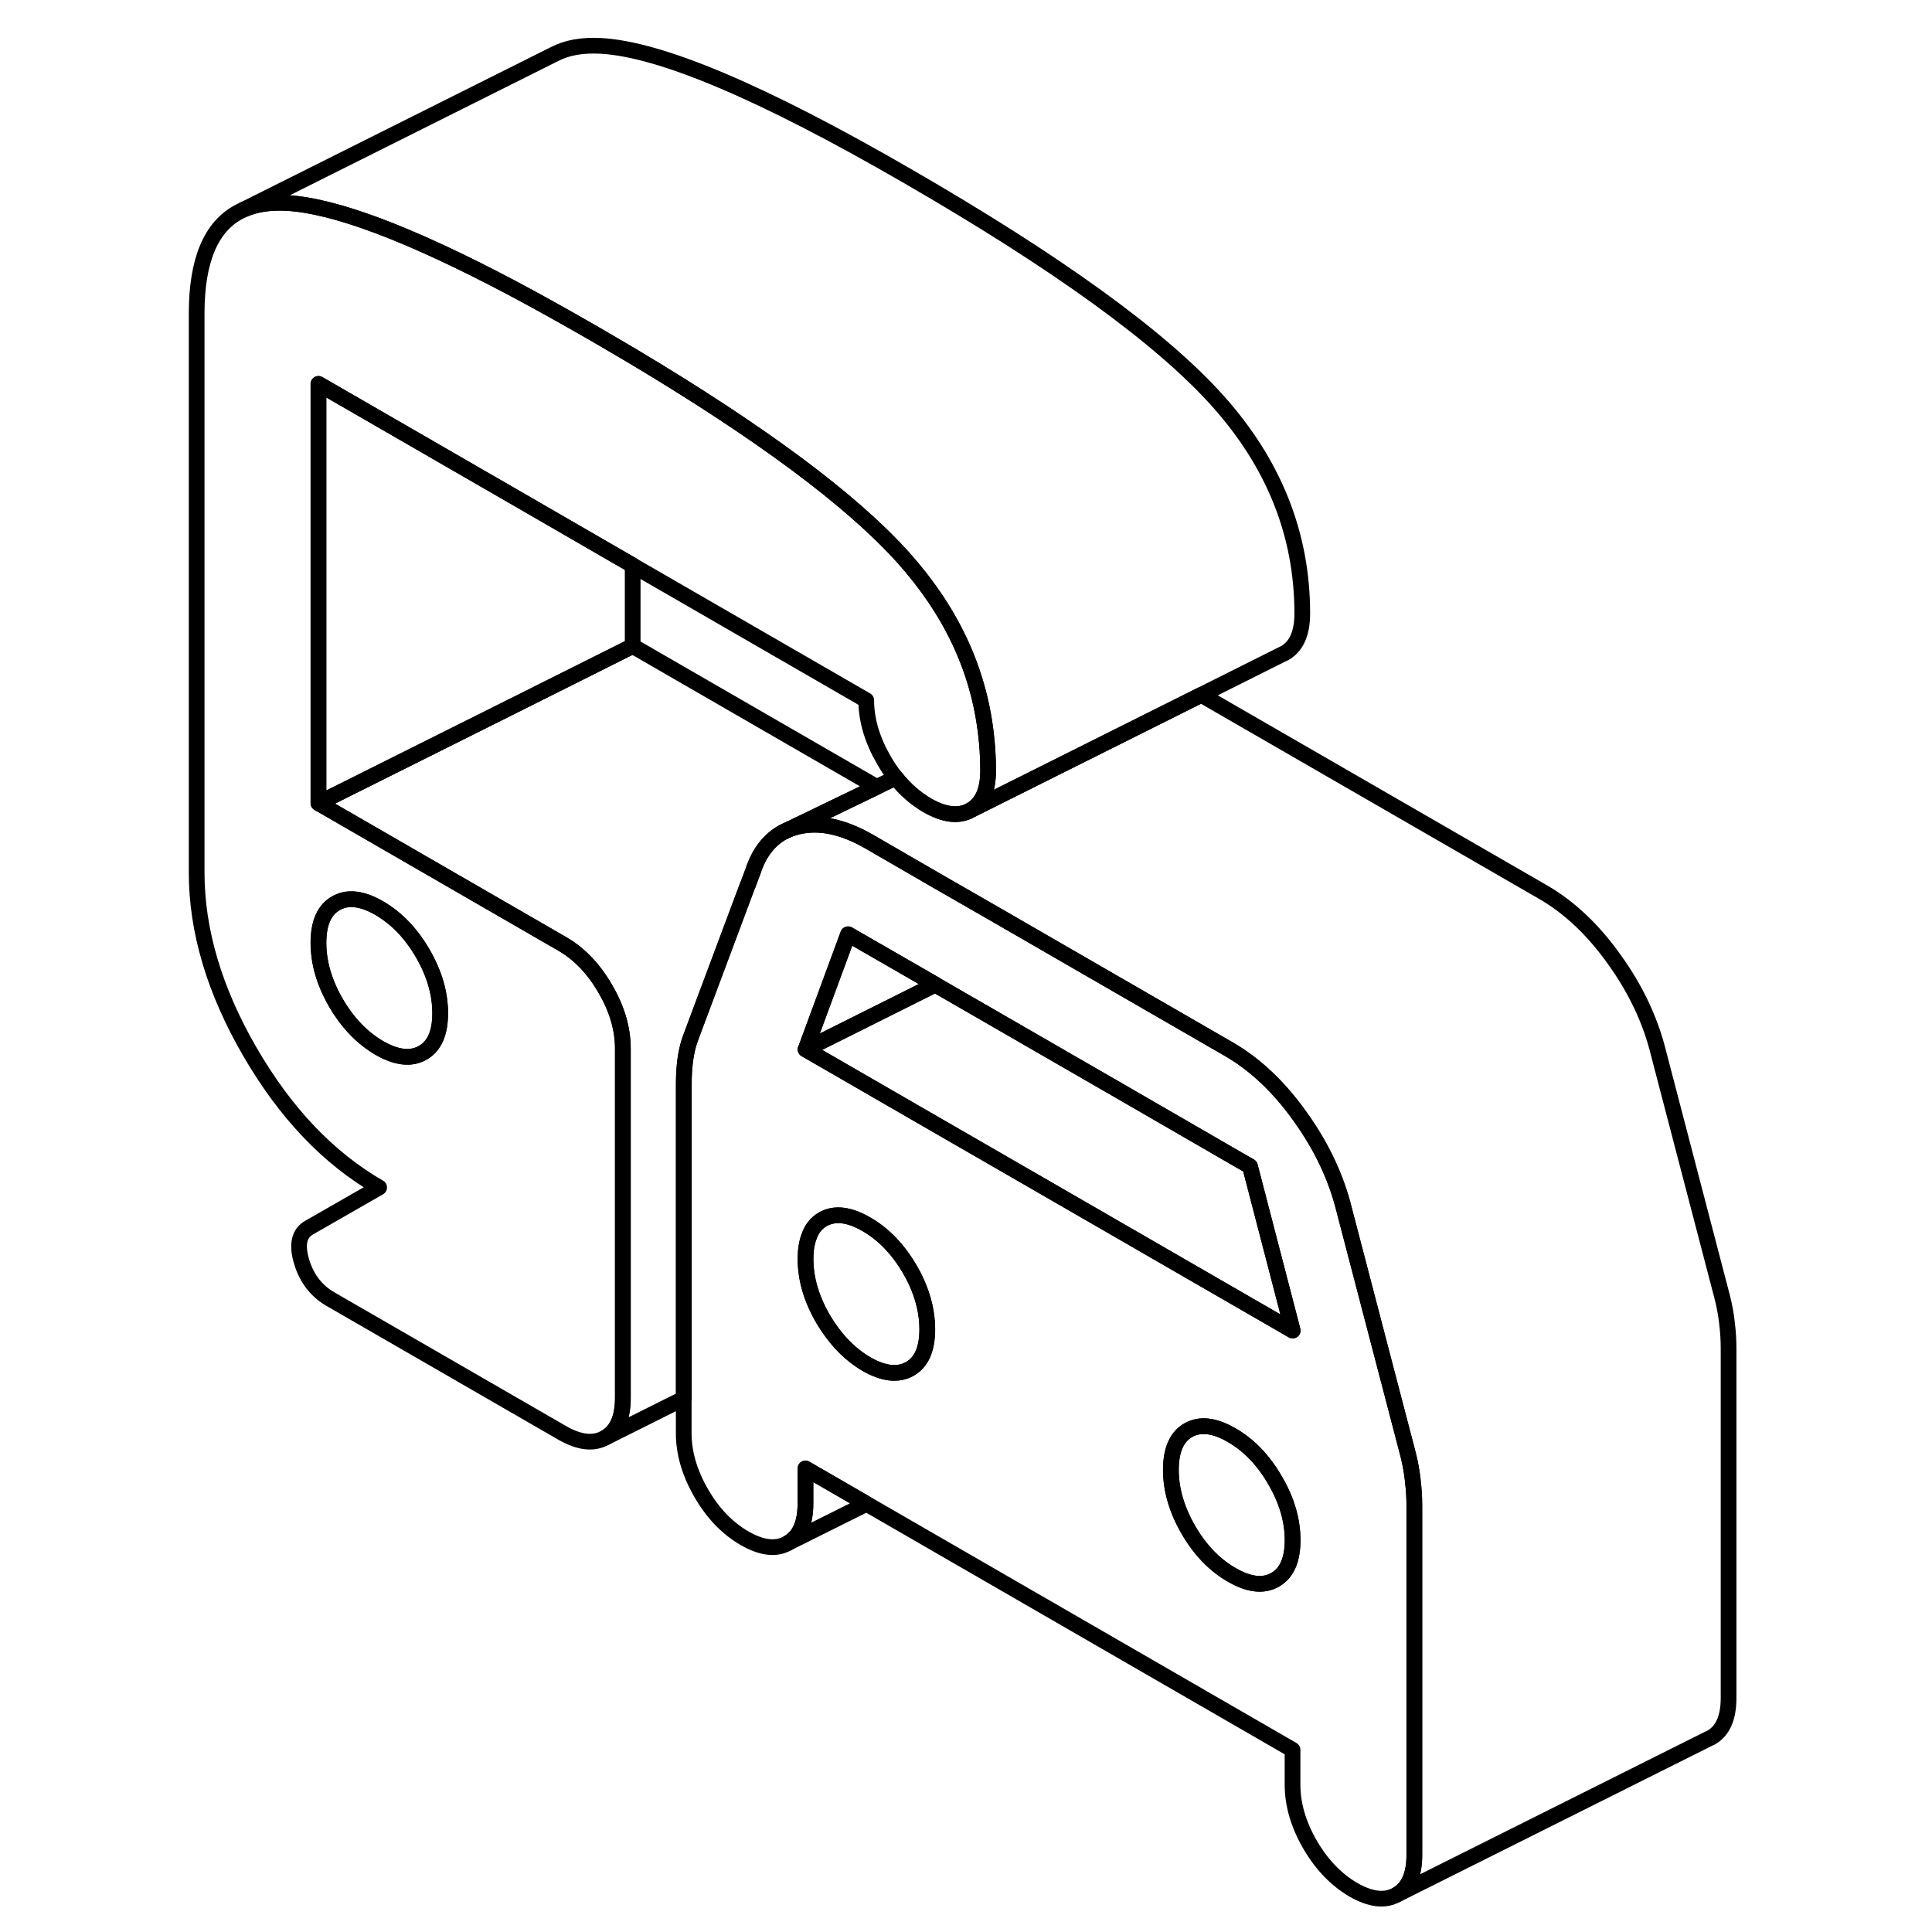<svg width="24" height="24" viewBox="0 0 103 123" fill="none" xmlns="http://www.w3.org/2000/svg" stroke-width="1px" stroke-linecap="round" stroke-linejoin="round">
    <path d="M52.76 46.64C52.27 42.55 50.51 38.84 47.48 35.47C44.19 31.82 38.459 27.56 30.27 22.67C29.439 22.18 28.59 21.68 27.709 21.17C25.869 20.11 24.14 19.15 22.52 18.29C16.04 14.87 11.28 13.08 8.229 12.92C7.179 12.87 6.28 13 5.52 13.34L5.25 13.47C3.43 14.41 2.52 16.58 2.52 19.96V55.55C2.52 59.25 3.649 63.06 5.909 66.96C8.169 70.86 10.909 73.74 14.139 75.6L9.689 78.15C9.039 78.51 8.879 79.24 9.199 80.31C9.519 81.39 10.14 82.19 11.04 82.71L25.77 91.21C26.869 91.85 27.79 91.95 28.529 91.53C29.279 91.11 29.649 90.26 29.649 89V66.76C29.649 65.5 29.279 64.23 28.529 62.95C27.79 61.67 26.869 60.71 25.77 60.08L10.27 51.13V24.44L22.52 31.51L30.27 35.99L45.149 44.58C45.149 45.84 45.529 47.11 46.27 48.39C46.499 48.8 46.76 49.17 47.029 49.51C47.609 50.25 48.279 50.83 49.029 51.27C50.13 51.9 51.05 52 51.79 51.58C52.53 51.16 52.909 50.32 52.909 49.06C52.909 48.24 52.859 47.43 52.76 46.64ZM11.379 57.5C12.129 57.07 13.049 57.18 14.139 57.81C15.239 58.45 16.159 59.4 16.909 60.69C17.649 61.97 18.02 63.24 18.02 64.5C18.02 65.76 17.649 66.6 16.909 67.02C16.159 67.45 15.239 67.34 14.139 66.71C13.049 66.07 12.129 65.12 11.379 63.83C10.639 62.55 10.27 61.28 10.27 60.02C10.27 58.76 10.639 57.92 11.379 57.5Z" stroke="currentColor" stroke-linejoin="round"/>
    <path d="M18.029 64.51C18.029 65.77 17.659 66.61 16.919 67.03C16.169 67.46 15.249 67.35 14.149 66.72C13.059 66.08 12.139 65.13 11.389 63.84C10.649 62.56 10.279 61.29 10.279 60.03C10.279 58.77 10.649 57.93 11.389 57.51C12.139 57.08 13.059 57.19 14.149 57.82C15.249 58.46 16.169 59.41 16.919 60.7C17.659 61.98 18.029 63.25 18.029 64.51Z" stroke="currentColor" stroke-linejoin="round"/>
    <path d="M100.049 85.86V108.1C100.049 109.36 99.679 110.2 98.939 110.62L98.709 110.73L78.939 120.62C79.679 120.2 80.049 119.36 80.049 118.1V95.86C80.049 95.35 80.019 94.82 79.949 94.27V94.24C79.889 93.69 79.789 93.15 79.659 92.63L75.589 77.05C75.079 74.97 74.139 72.98 72.779 71.09C71.429 69.19 69.909 67.76 68.229 66.79L55.739 59.58L53.559 58.32L49.609 56.05L45.359 53.59C43.679 52.62 42.159 52.3 40.799 52.63C40.469 52.71 40.159 52.82 39.879 52.97L45.819 50.1L47.039 49.51C47.619 50.25 48.289 50.83 49.039 51.27C50.139 51.9 51.059 52 51.799 51.58L56.539 49.21L66.479 44.24L88.229 56.79C89.909 57.76 91.429 59.19 92.779 61.09C94.139 62.98 95.079 64.97 95.589 67.05L99.659 82.63C99.789 83.15 99.889 83.69 99.949 84.24C100.019 84.8 100.049 85.34 100.049 85.86Z" stroke="currentColor" stroke-linejoin="round"/>
    <path d="M79.939 94.27V94.24C79.879 93.69 79.779 93.15 79.649 92.63L75.579 77.05C75.069 74.97 74.129 72.98 72.769 71.09C71.419 69.19 69.899 67.76 68.219 66.79L55.729 59.58L53.549 58.32L49.599 56.05L45.349 53.59C43.669 52.62 42.149 52.3 40.789 52.63C40.459 52.71 40.149 52.82 39.869 52.97L39.809 53C38.979 53.47 38.359 54.25 37.979 55.34L37.919 55.51L37.609 56.34C37.609 56.34 37.589 56.36 37.589 56.37L34.139 65.6L33.909 66.22C33.779 66.59 33.689 67.02 33.619 67.5C33.559 67.98 33.529 68.48 33.529 69V91.24C33.529 92.5 33.899 93.77 34.639 95.05C35.379 96.34 36.299 97.29 37.399 97.93C38.499 98.56 39.419 98.67 40.159 98.24C40.909 97.82 41.279 96.98 41.279 95.72V93.49L45.169 95.74L72.289 111.4V113.62C72.289 114.88 72.659 116.15 73.399 117.43C74.139 118.71 75.069 119.67 76.159 120.31C77.259 120.94 78.179 121.05 78.929 120.62C79.669 120.2 80.039 119.36 80.039 118.1V95.86C80.039 95.35 80.009 94.82 79.939 94.27ZM47.919 87.15C47.169 87.57 46.249 87.47 45.149 86.84C44.199 86.28 43.389 85.49 42.699 84.45C42.589 84.29 42.489 84.13 42.389 83.96C41.649 82.68 41.279 81.41 41.279 80.15C41.279 79.6 41.349 79.13 41.499 78.74C41.669 78.23 41.969 77.86 42.389 77.62C43.139 77.2 44.059 77.31 45.149 77.94C46.249 78.57 47.169 79.53 47.919 80.81C48.079 81.08 48.219 81.35 48.339 81.62C48.799 82.63 49.029 83.63 49.029 84.63C49.029 85.89 48.659 86.73 47.919 87.15ZM71.169 100.58C70.429 101 69.509 100.9 68.409 100.26C67.309 99.63 66.389 98.67 65.649 97.39C64.909 96.11 64.539 94.84 64.539 93.58C64.539 92.32 64.909 91.47 65.649 91.05C66.389 90.63 67.309 90.73 68.409 91.37C69.509 92 70.429 92.96 71.169 94.24C71.919 95.52 72.289 96.79 72.289 98.05C72.289 99.31 71.919 100.15 71.169 100.58ZM53.539 73.88L49.659 71.64L41.289 66.81L43.999 59.48L49.549 62.68L49.659 62.75L53.539 64.99L61.339 69.49L68.989 73.91L69.579 74.25L72.299 84.71L53.539 73.88Z" stroke="currentColor" stroke-linejoin="round"/>
    <path d="M72.299 98.05C72.299 99.31 71.929 100.15 71.179 100.58C70.439 101 69.519 100.9 68.419 100.26C67.319 99.63 66.399 98.67 65.659 97.39C64.919 96.11 64.549 94.84 64.549 93.58C64.549 92.32 64.919 91.47 65.659 91.05C66.399 90.63 67.319 90.73 68.419 91.37C69.519 92 70.439 92.96 71.179 94.24C71.929 95.52 72.299 96.79 72.299 98.05Z" stroke="currentColor" stroke-linejoin="round"/>
    <path d="M49.039 84.63C49.039 85.89 48.669 86.73 47.929 87.15C47.179 87.57 46.259 87.47 45.159 86.84C44.209 86.28 43.399 85.49 42.709 84.45C42.599 84.29 42.499 84.13 42.399 83.96C41.659 82.68 41.289 81.41 41.289 80.15C41.289 79.6 41.359 79.13 41.509 78.74C41.679 78.23 41.979 77.86 42.399 77.62C43.149 77.2 44.069 77.31 45.159 77.94C46.259 78.57 47.179 79.53 47.929 80.81C48.089 81.08 48.229 81.35 48.349 81.62C48.809 82.63 49.039 83.63 49.039 84.63Z" stroke="currentColor" stroke-linejoin="round"/>
    <path d="M49.549 62.68L41.289 66.81L43.989 59.48L49.549 62.68Z" stroke="currentColor" stroke-linejoin="round"/>
    <path d="M72.299 84.71L53.539 73.88L49.649 71.64L41.289 66.81L49.549 62.68L49.649 62.75L53.539 64.99L61.339 69.49L68.979 73.91L69.579 74.25L72.299 84.71Z" stroke="currentColor" stroke-linejoin="round"/>
    <path d="M45.819 50.1L39.879 52.97L39.819 53C38.989 53.47 38.369 54.25 37.989 55.34L37.929 55.51L37.619 56.34C37.619 56.34 37.599 56.36 37.599 56.37L34.149 65.6L33.919 66.22C33.789 66.59 33.699 67.02 33.629 67.5C33.569 67.98 33.539 68.48 33.539 69V89.03L28.539 91.53C29.289 91.11 29.659 90.26 29.659 89V66.76C29.659 65.5 29.289 64.23 28.539 62.95C27.799 61.67 26.879 60.71 25.779 60.08L10.279 51.13L22.529 45.01L30.279 41.13L45.779 50.08C45.779 50.08 45.809 50.1 45.819 50.1Z" stroke="currentColor" stroke-linejoin="round"/>
    <path d="M67.48 25.47C63.859 21.45 57.27 16.69 47.709 11.17C38.539 5.87 32.039 3.12 28.23 2.92C27.07 2.86 26.09 3.03 25.29 3.45L5.52 13.34C6.28 13 7.179 12.87 8.229 12.92C11.28 13.08 16.04 14.87 22.52 18.29C24.14 19.15 25.869 20.11 27.709 21.17C28.59 21.68 29.439 22.18 30.27 22.67C38.459 27.56 44.19 31.82 47.48 35.47C50.51 38.84 52.27 42.55 52.76 46.64C52.859 47.43 52.909 48.24 52.909 49.06C52.909 50.32 52.53 51.16 51.79 51.58L56.529 49.21L66.469 44.24L71.56 41.69L71.79 41.58C72.53 41.16 72.909 40.32 72.909 39.06C72.909 34.01 71.1 29.49 67.48 25.47Z" stroke="currentColor" stroke-linejoin="round"/>
    <path d="M30.279 35.99V41.13L22.529 45.01L10.279 51.13V24.44L22.529 31.51L30.279 35.99Z" stroke="currentColor" stroke-linejoin="round"/>
    <path d="M45.169 95.74L40.159 98.24C40.909 97.82 41.279 96.98 41.279 95.72V93.49L45.169 95.74Z" stroke="currentColor" stroke-linejoin="round"/>
</svg>